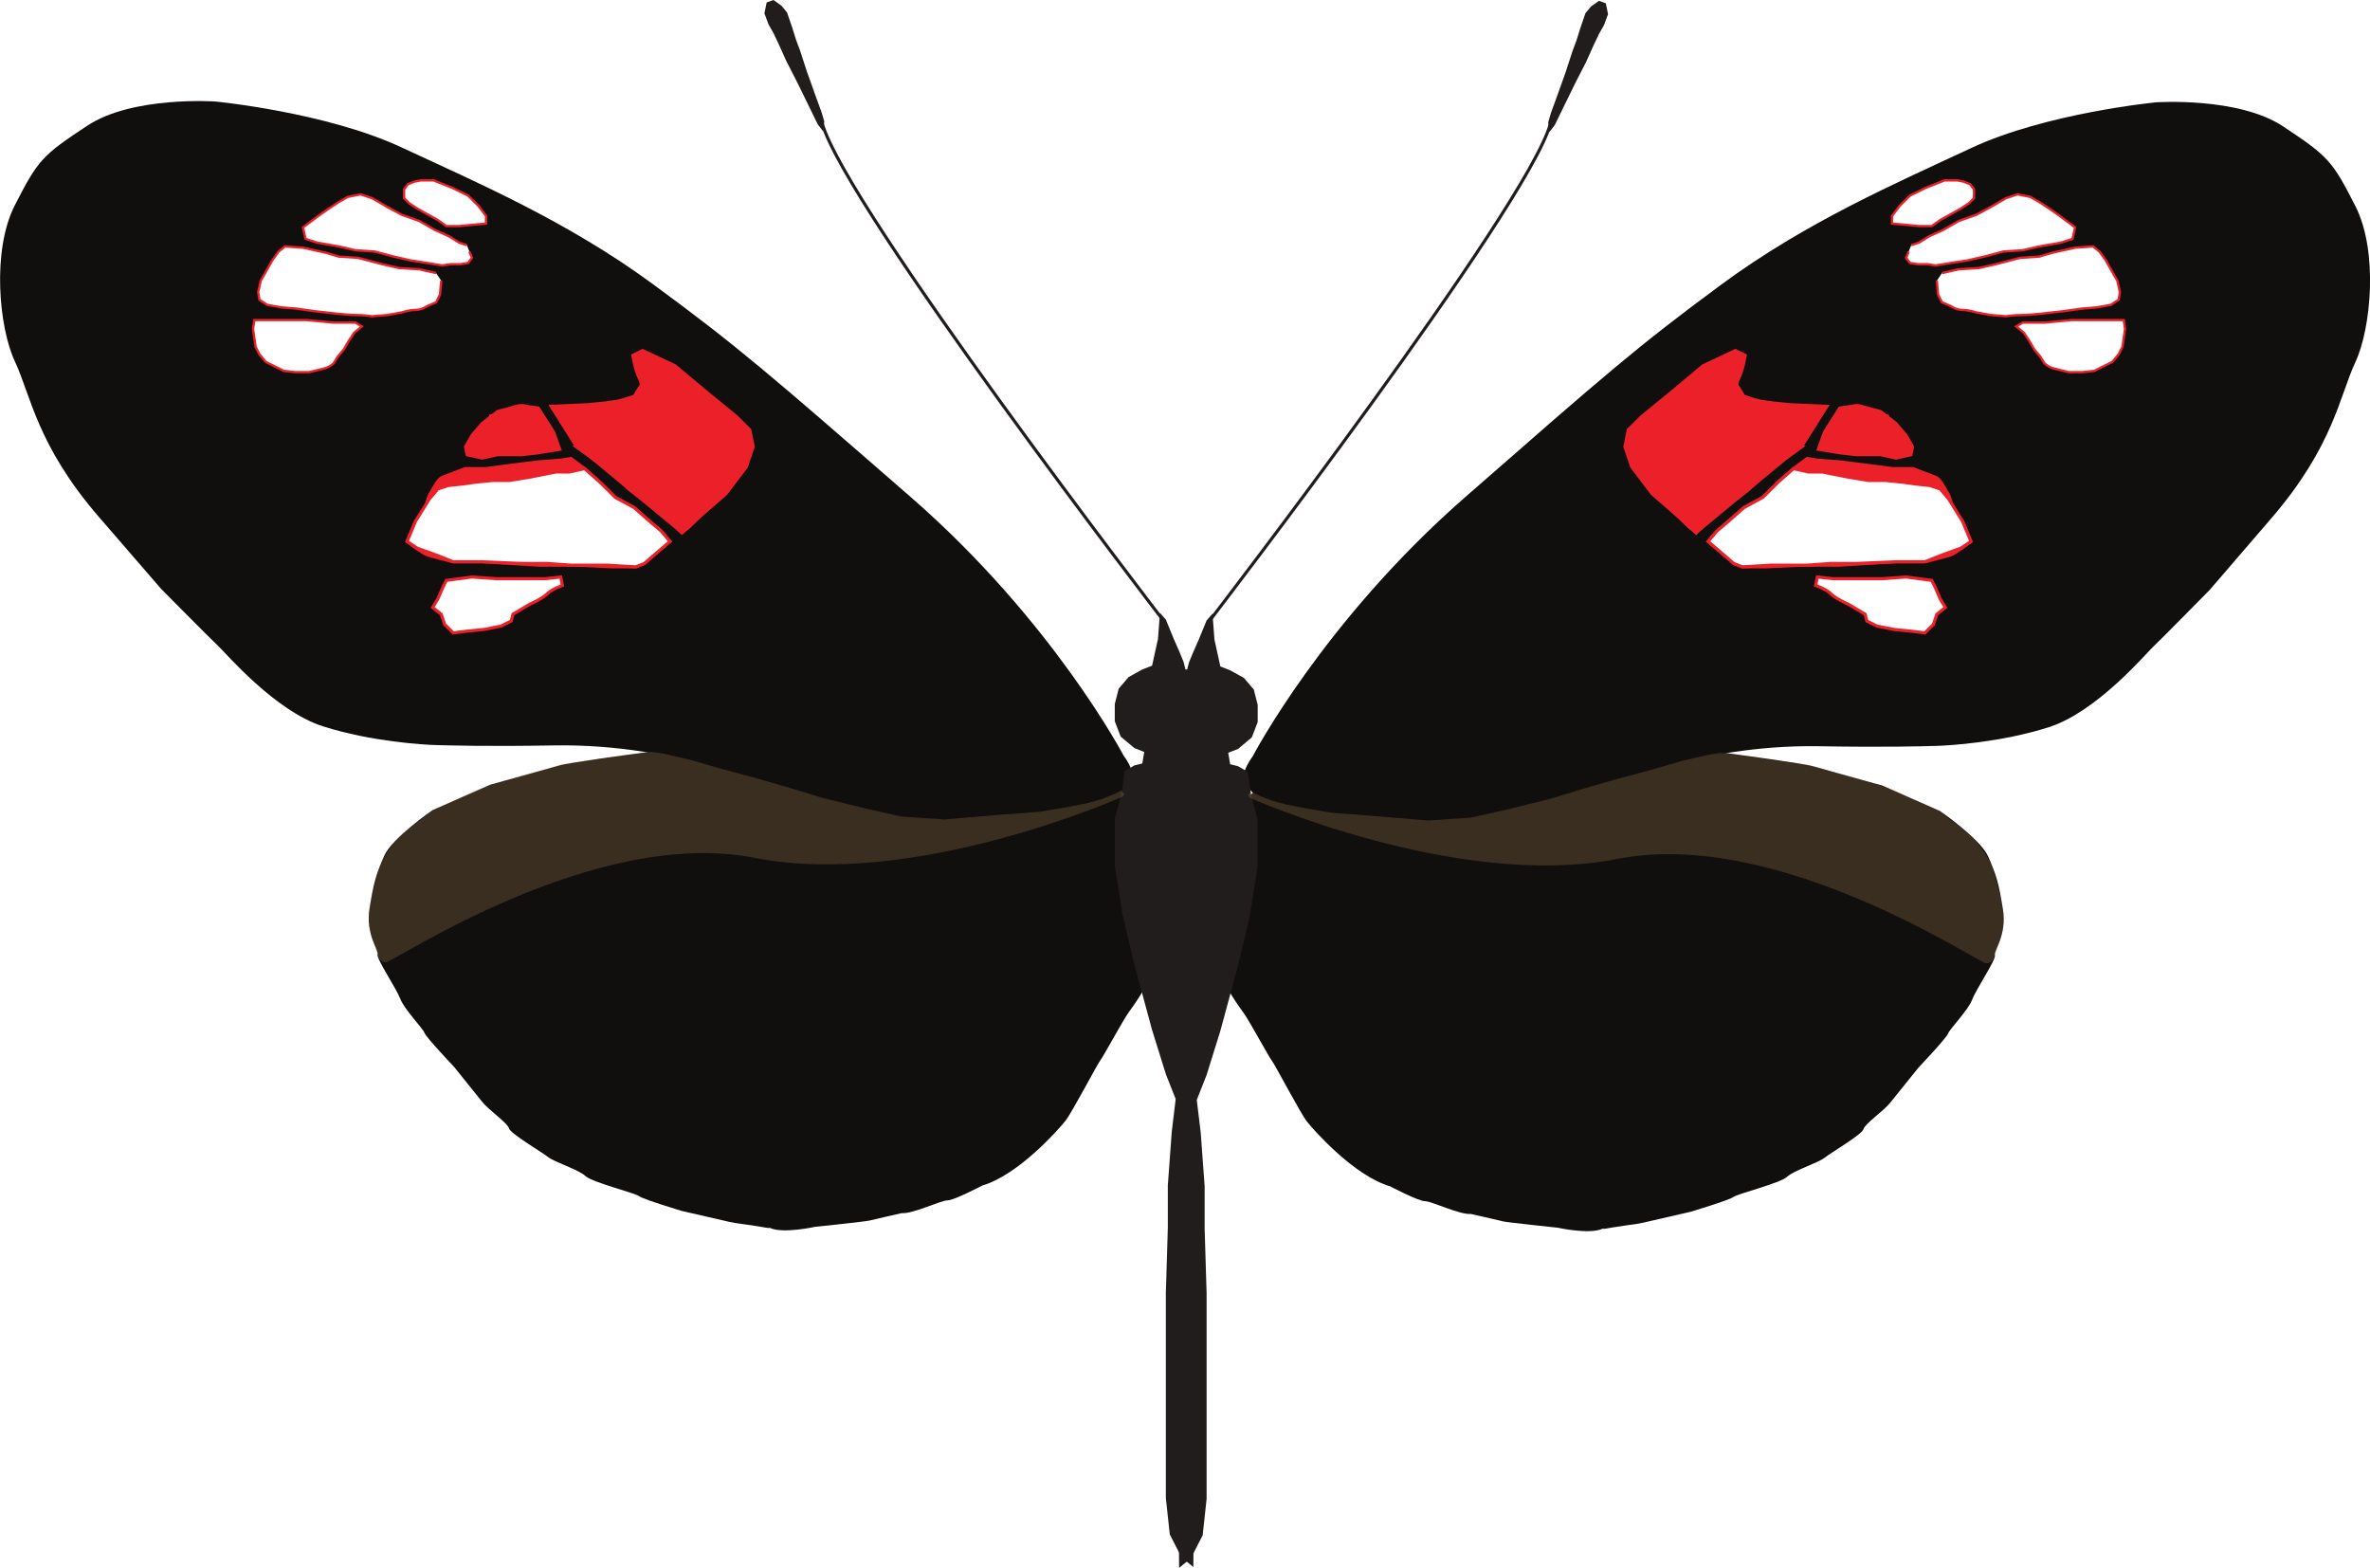 <?xml version="1.0" encoding="UTF-8" standalone="no"?>
<!-- Created with Inkscape (http://www.inkscape.org/) -->

<svg
   xmlns:dc="http://purl.org/dc/elements/1.1/"
   xmlns:cc="http://creativecommons.org/ns#"
   xmlns:rdf="http://www.w3.org/1999/02/22-rdf-syntax-ns#"
   xmlns:svg="http://www.w3.org/2000/svg"
   xmlns="http://www.w3.org/2000/svg"
   xmlns:sodipodi="http://sodipodi.sourceforge.net/DTD/sodipodi-0.dtd"
   xmlns:inkscape="http://www.inkscape.org/namespaces/inkscape"
   width="268.868mm"
   height="177.868mm"
   viewBox="0 0 952.681 630.242"
   id="svg34720"
   version="1.1"
   inkscape:version="0.91 r13725"
   sodipodi:docname="H_m_plesseni.svg"
   inkscape:export-filename="C:\Users\StevenVB\Dropbox (Cambridge University)\Heliconius\Pictures\cartoons\H_e_hydara_simple_half.png"
   inkscape:export-xdpi="1000"
   inkscape:export-ydpi="1000">
  <defs
     id="defs34722">
    <clipPath
       id="clipPath157182-1-7-91"
       clipPathUnits="userSpaceOnUse">
      <path
         inkscape:connector-curvature="0"
         id="path157184-3-0-4"
         d="m 57.245,6174.23 241.605,0 0,-67.34 -241.605,0 0,67.34 z" />
    </clipPath>
    <clipPath
       id="clipPath157182-1-7-2-68"
       clipPathUnits="userSpaceOnUse">
      <path
         inkscape:connector-curvature="0"
         id="path157184-3-0-1-41"
         d="m 57.245,6174.23 241.605,0 0,-67.34 -241.605,0 0,67.34 z" />
    </clipPath>
    <clipPath
       id="clipPath156194-8-7-6"
       clipPathUnits="userSpaceOnUse">
      <path
         inkscape:connector-curvature="0"
         id="path156196-6-5-8"
         d="m 54.737,6624.2 241.604,0 0,-67.35 -241.604,0 0,67.35 z" />
    </clipPath>
    <clipPath
       id="clipPath156194-8-6-0"
       clipPathUnits="userSpaceOnUse">
      <path
         inkscape:connector-curvature="0"
         id="path156196-6-3-5"
         d="m 54.737,6624.2 241.604,0 0,-67.35 -241.604,0 0,67.35 z" />
    </clipPath>
    <clipPath
       id="clipPath163250-2-9-6-18-13"
       clipPathUnits="userSpaceOnUse">
      <path
         inkscape:connector-curvature="0"
         id="path163252-8-9-8-41-2"
         d="m 62.19,5722.56 243.031,0 0,-67.69 -243.031,0 0,67.69 z" />
    </clipPath>
    <clipPath
       id="clipPath163250-2-9-6-1-2-1"
       clipPathUnits="userSpaceOnUse">
      <path
         inkscape:connector-curvature="0"
         id="path163252-8-9-8-6-4-6"
         d="m 62.19,5722.56 243.031,0 0,-67.69 -243.031,0 0,67.69 z" />
    </clipPath>
    <clipPath
       id="clipPath163250-2-9-6-18-13-9"
       clipPathUnits="userSpaceOnUse">
      <path
         inkscape:connector-curvature="0"
         id="path163252-8-9-8-41-2-1"
         d="m 62.19,5722.56 243.031,0 0,-67.69 -243.031,0 0,67.69 z" />
    </clipPath>
    <filter
       inkscape:collect="always"
       style="color-interpolation-filters:sRGB"
       id="filter5050"
       x="-0.038"
       width="1.076"
       y="-0.137"
       height="1.274">
      <feGaussianBlur
         inkscape:collect="always"
         stdDeviation="3.861"
         id="feGaussianBlur5052" />
    </filter>
    <filter
       inkscape:collect="always"
       style="color-interpolation-filters:sRGB"
       id="filter5054"
       x="-0.038"
       width="1.076"
       y="-0.137"
       height="1.274">
      <feGaussianBlur
         inkscape:collect="always"
         stdDeviation="3.861"
         id="feGaussianBlur5056" />
    </filter>
    <clipPath
       clipPathUnits="userSpaceOnUse"
       id="clipPath157182-1-7-91-3">
      <path
         d="m 57.245,6174.23 241.605,0 0,-67.34 -241.605,0 0,67.34 z"
         id="path157184-3-0-4-4"
         inkscape:connector-curvature="0" />
    </clipPath>
    <clipPath
       clipPathUnits="userSpaceOnUse"
       id="clipPath157182-1-7-2-68-8">
      <path
         d="m 57.245,6174.23 241.605,0 0,-67.34 -241.605,0 0,67.34 z"
         id="path157184-3-0-1-41-2"
         inkscape:connector-curvature="0" />
    </clipPath>
    <clipPath
       clipPathUnits="userSpaceOnUse"
       id="clipPath156194-8-7-6-6">
      <path
         d="m 54.737,6624.2 241.604,0 0,-67.35 -241.604,0 0,67.35 z"
         id="path156196-6-5-8-0"
         inkscape:connector-curvature="0" />
    </clipPath>
    <clipPath
       clipPathUnits="userSpaceOnUse"
       id="clipPath156194-8-6-0-5">
      <path
         d="m 54.737,6624.2 241.604,0 0,-67.35 -241.604,0 0,67.35 z"
         id="path156196-6-3-5-3"
         inkscape:connector-curvature="0" />
    </clipPath>
    <clipPath
       clipPathUnits="userSpaceOnUse"
       id="clipPath155922-7-5-4">
      <path
         d="m 57.779,4379.27 241.608,0 0,-67.34 -241.608,0 0,67.34 z"
         id="path155924-3-7-3"
         inkscape:connector-curvature="0" />
    </clipPath>
    <clipPath
       clipPathUnits="userSpaceOnUse"
       id="clipPath155922-7-1-6">
      <path
         d="m 57.779,4379.27 241.608,0 0,-67.34 -241.608,0 0,67.34 z"
         id="path155924-3-1-0"
         inkscape:connector-curvature="0" />
    </clipPath>
  </defs>
  <sodipodi:namedview
     id="base"
     pagecolor="#ffffff"
     bordercolor="#666666"
     borderopacity="1.0"
     inkscape:pageopacity="0.0"
     inkscape:pageshadow="2"
     inkscape:zoom="0.9899495"
     inkscape:cx="311.45234"
     inkscape:cy="360.63973"
     inkscape:document-units="px"
     inkscape:current-layer="layer1"
     showgrid="false"
     fit-margin-top="0"
     fit-margin-left="0"
     fit-margin-right="0"
     fit-margin-bottom="0"
     inkscape:window-width="1920"
     inkscape:window-height="1017"
     inkscape:window-x="-8"
     inkscape:window-y="-8"
     inkscape:window-maximized="1" />
  <g
     inkscape:label="Layer 1"
     inkscape:groupmode="layer"
     id="layer1"
     transform="translate(1300.704,145.847)">
    <g
       id="g162606-9-5-2-7-2"
       transform="matrix(1.25,0,0,-1.25,-799.018,174.622)"
       style="fill:#110f0d;fill-opacity:1">
      <path
         d="m 0,0 c 0.864,-1.02 -1.723,-4.091 0.864,-6.816 2.589,-2.732 -1.295,-4.436 -1.727,-6.48 -0.434,-2.047 -2.587,-5.799 -2.587,-9.209 0,-3.407 -0.432,-8.183 -1.727,-12.274 -1.293,-4.092 -4.312,-17.048 -3.446,-21.482 0.861,-4.431 5.605,-10.905 7.326,-13.292 C 0.43,-71.94 6.9,-83.877 7.761,-84.9 c 0.863,-1.023 9.057,-16.706 11.211,-19.432 2.157,-2.732 15.093,-17.393 26.734,-20.798 0,0 9.055,-4.777 11.212,-4.777 2.16,0 11.212,-4.43 14.662,-4.091 0,0 9.055,-2.045 10.349,-2.384 1.293,-0.343 17.677,-2.05 17.677,-2.05 0,0 9.779,-2.16 14.09,-0.453 4.309,1.703 -1.155,-0.228 1.004,0.115 2.16,0.338 3.879,0.677 6.471,1.02 2.585,0.341 5.174,0.684 7.759,1.368 l 13.366,3.066 c 0,0 12.507,3.752 13.799,4.775 1.295,1.019 15.091,4.432 17.251,6.477 2.154,2.048 9.917,4.434 12.071,6.138 2.155,1.703 12.074,7.499 12.505,9.205 0.43,1.707 6.468,5.8 8.625,8.526 2.155,2.727 9.051,11.249 9.051,11.249 0,0 9.057,9.548 9.491,10.913 0.43,1.361 6.47,7.5 7.762,10.908 1.292,3.411 7.763,12.959 7.328,14.322 -0.43,1.365 3.884,6.48 2.591,14.662 -1.294,8.184 -2.156,11.252 -4.746,17.046 -2.587,5.799 -15.523,14.665 -15.523,14.665 l -18.54,8.182 c 0,0 -18.544,5.115 -21.992,6.137 -3.452,1.02 -24.147,3.752 -24.147,3.752 0,0 -17.251,2.386 -21.991,2.727 -4.747,0.342 -21.131,0 -21.131,0 0,0 -13.798,0.342 -20.262,0.342 -6.474,0 -19.411,-0.683 -21.562,-1.026 -2.158,-0.342 -12.508,-1.023 -16.82,-1.023 -4.31,0 -20.268,-2.384 -21.991,-2.384 -1.723,0 -19.406,-4.435 -19.406,-4.435 L 5.604,5.116 0,0 Z"
         style="fill:#110f0d;fill-opacity:1;fill-rule:nonzero;stroke:none"
         id="path162608-0-3-8-0-8"
         inkscape:connector-curvature="0" />
    </g>
    <g
       id="g156206-8-1-1-7-9"
       transform="matrix(1.283,0,0,-1.25,-797.183,158.227)">
      <path
         d="m 0,0 c 0,0 22.043,43.366 66.388,83.198 44.352,39.828 53.734,48.298 80.39,68.501 26.664,20.198 54.862,32.676 78.376,43.961 23.509,11.285 57.872,14.689 57.872,14.689 0,0 25.769,1.853 39.884,-7.764 14.11,-9.609 15.363,-11.02 22.587,-25.577 7.233,-14.555 4.947,-39.369 0,-50.229 -4.948,-10.851 -6.879,-27.008 -26.239,-50.09 l -19.35,-23.084 c 0,0 -15.716,-16.408 -17.799,-18.371 C 280.027,33.27 264.532,14.342 249.468,9.415 234.41,4.483 218.148,3.499 214.211,3.395 210.275,3.288 198.471,2.903 177.715,3.283 c -20.752,0.381 -37.309,-3.608 -44.951,-5.641 -7.631,-2.029 -31.903,-9.581 -38.931,-11.366 -7.029,-1.787 -21.998,-6.961 -35.734,-7.083 -13.728,-0.113 -26.58,1.754 -30.863,2.312 -4.274,0.56 -18.401,2.503 -24.126,5.021 -5.728,2.517 -4.022,4.767 -5.449,6.537 C -3.769,-5.164 0,0 0,0"
         style="fill:#110f0d;fill-opacity:1;fill-rule:nonzero;stroke:none"
         id="path156208-7-9-9-2-0"
         inkscape:connector-curvature="0" />
    </g>
    <g
       id="g163262-5-9-9-7-0"
       transform="matrix(1.25,0,0,-1.25,-826.737,484.395)">
      <path
         d="m 0,0 3.791,3.082 3.791,7.402 1.267,11.718 0,24.668 0,12.955 0,15.417 0,12.951 -0.636,20.969 0,13.571 -1.264,17.271 -1.265,10.484 3.165,8.019 4.42,14.183 5.685,20.97 3.791,16.035 2.526,16.033 0,14.806 -2.181,8.362 -0.976,7.055 -3.16,1.85 -2.525,0.616 -0.634,3.701 3.159,1.236 4.423,3.7 1.894,4.935 0,5.548 -1.26,4.937 -3.157,3.701 -4.425,2.462 -3.16,1.236 -1.896,8.634 -0.63,8.327 -1.894,-2.158 -2.529,-6.169 -1.898,-4.317 -1.261,-3.082 -0.634,-2.471 -4.425,0 L 0,0 Z"
         style="fill:#211d1d;fill-opacity:1;fill-rule:nonzero;stroke:none"
         id="path163264-0-8-2-8-5"
         inkscape:connector-curvature="0" />
    </g>
    <g
       id="g163266-9-6-5-25-8"
       transform="matrix(1.25,0,0,-1.25,-814.101,103.167)">
      <path
         d="M 0,0 C 0,0 101.726,132.292 109.308,159.434"
         style="fill:none;stroke:#211d1d;stroke-width:1;stroke-linecap:butt;stroke-linejoin:miter;stroke-miterlimit:10;stroke-dasharray:none;stroke-opacity:1"
         id="path163268-3-1-6-10-1"
         inkscape:connector-curvature="0" />
    </g>
    <g
       id="g163270-2-6-6-9-4"
       transform="matrix(1.25,0,0,-1.25,-655.749,-144.046)">
      <path
         d="m 0,0 0.634,-3.082 -1.264,-3.391 -1.58,-2.774 -1.896,-4.014 -2.214,-4.932 -3.473,-6.782 -3.473,-7.095 -3.16,-6.474 -0.948,-1.234 -0.209,1.849 0.841,2.878 2.21,6.068 2.529,7.092 2.21,6.784 1.268,3.392 1.256,4.009 1.585,4.624 1.685,2.054 2.315,1.645 L 0,0 Z"
         style="fill:#211d1d;fill-opacity:1;fill-rule:nonzero;stroke:none"
         id="path163272-4-0-1-7-9"
         inkscape:connector-curvature="0" />
    </g>
    <g
       id="g163274-5-5-4-30-2"
       transform="matrix(1.25,0,0,-1.25,-655.749,-144.046)">
      <path
         d="m 0,0 0.634,-3.082 -1.264,-3.391 -1.58,-2.774 -1.896,-4.014 -2.214,-4.932 -3.473,-6.782 -3.473,-7.095 -3.16,-6.474 -0.948,-1.234 -0.209,1.849 0.841,2.878 2.21,6.068 2.529,7.092 2.21,6.784 1.268,3.392 1.256,4.009 1.585,4.624 1.685,2.054 2.315,1.645 L 0,0 Z"
         style="fill:none;stroke:#211d1d;stroke-width:1;stroke-linecap:butt;stroke-linejoin:miter;stroke-miterlimit:10;stroke-dasharray:none;stroke-opacity:1"
         id="path163276-0-4-0-92-2"
         inkscape:connector-curvature="0" />
    </g>
    <g
       id="g163246-5-8-5-2-3"
       transform="matrix(1.25,0,0,-1.25,-876.755,7310.003)"
       style="opacity:0.417;filter:url(#filter5054)">
      <g
         id="g163248-2-5-5-5-8" />
      <g
         id="g163254-6-9-6-5-1">
        <g
           clip-path="url(#clipPath163250-2-9-6-18-13)"
           id="g163256-6-7-4-1-0"
           style="opacity:0.57">
          <g
             transform="translate(62.549,5708.212)"
             id="g163258-6-5-0-7-2">
            <path
               d="m 0,0 c 0,0 66.815,-29.909 118.469,-19.734 51.651,10.179 116.413,-33.766 118.624,-33.608 2.213,0.148 2.739,2.563 2.739,2.563 l 1.16,3.703 1.367,4.318 0.313,5.342 -0.839,4.628 -1.264,4.884 -1.472,5.701 -2.478,4.32 -3.473,4.625 -4.109,3.548 -3.79,2.772 -2.843,2.471 -7.107,3.082 -6.476,3.237 -5.108,1.75 -9.9,3.184 -8.002,1.955 -5.425,1.745 -10.159,1.337 -8.956,1.336 -4.837,0.619 -4.794,0.565 -4.11,-0.617 -8.526,-2.005 L 128.892,8.793 118.469,6.014 106.777,2.624 96.672,-0.462 82.297,-4.006 71.24,-6.472 57.496,-7.396 40.912,-6.01 26.854,-4.933 18.48,-3.541 11.529,-2.158 7.107,-0.925 3.16,0.617 0.63,1.852 -0.359,0.866"
               style="fill:#bf925c;fill-opacity:1;fill-rule:nonzero;stroke:none"
               id="path163260-0-3-0-4-5"
               inkscape:connector-curvature="0" />
          </g>
        </g>
      </g>
    </g>
    <g
       id="g162606-9-5-2-0-6-6"
       transform="matrix(-1.25,0,0,-1.25,-848.721,174.292)"
       style="fill:#110f0d;fill-opacity:1">
      <path
         d="m 0,0 c 0.864,-1.02 -1.723,-4.091 0.864,-6.816 2.589,-2.732 -1.295,-4.436 -1.727,-6.48 -0.434,-2.047 -2.587,-5.799 -2.587,-9.209 0,-3.407 -0.432,-8.183 -1.727,-12.274 -1.293,-4.092 -4.312,-17.048 -3.446,-21.482 0.861,-4.431 5.605,-10.905 7.326,-13.292 C 0.43,-71.94 6.9,-83.877 7.761,-84.9 c 0.863,-1.023 9.057,-16.706 11.211,-19.432 2.157,-2.732 15.093,-17.393 26.734,-20.798 0,0 9.055,-4.777 11.212,-4.777 2.16,0 11.212,-4.43 14.662,-4.091 0,0 9.055,-2.045 10.349,-2.384 1.293,-0.343 17.677,-2.05 17.677,-2.05 0,0 9.779,-2.16 14.09,-0.453 4.309,1.703 -1.155,-0.228 1.004,0.115 2.16,0.338 3.879,0.677 6.471,1.02 2.585,0.341 5.174,0.684 7.759,1.368 l 13.366,3.066 c 0,0 12.507,3.752 13.799,4.775 1.295,1.019 15.091,4.432 17.251,6.477 2.154,2.048 9.917,4.434 12.071,6.138 2.155,1.703 12.074,7.499 12.505,9.205 0.43,1.707 6.468,5.8 8.625,8.526 2.155,2.727 9.051,11.249 9.051,11.249 0,0 9.057,9.548 9.491,10.913 0.43,1.361 6.47,7.5 7.762,10.908 1.292,3.411 7.763,12.959 7.328,14.322 -0.43,1.365 3.884,6.48 2.591,14.662 -1.294,8.184 -2.156,11.252 -4.746,17.046 -2.587,5.799 -15.523,14.665 -15.523,14.665 l -18.54,8.182 c 0,0 -18.544,5.115 -21.992,6.137 -3.452,1.02 -24.147,3.752 -24.147,3.752 0,0 -17.251,2.386 -21.991,2.727 -4.747,0.342 -21.131,0 -21.131,0 0,0 -13.798,0.342 -20.262,0.342 -6.474,0 -19.411,-0.683 -21.562,-1.026 -2.158,-0.342 -12.508,-1.023 -16.82,-1.023 -4.31,0 -20.268,-2.384 -21.991,-2.384 -1.723,0 -19.406,-4.435 -19.406,-4.435 L 5.604,5.116 0,0 Z"
         style="fill:#110f0d;fill-opacity:1;fill-rule:nonzero;stroke:none"
         id="path162608-0-3-8-2-9-5"
         inkscape:connector-curvature="0" />
    </g>
    <g
       id="g156206-8-1-1-6-5-8"
       transform="matrix(-1.29,0,0,-1.25,-849.039,157.896)">
      <path
         d="m 0,0 c 0,0 22.043,43.366 66.388,83.198 44.352,39.828 53.734,48.298 80.39,68.501 26.664,20.198 54.862,32.676 78.376,43.961 23.509,11.285 57.872,14.689 57.872,14.689 0,0 25.769,1.853 39.884,-7.764 14.11,-9.609 15.363,-11.02 22.587,-25.577 7.233,-14.555 4.947,-39.369 0,-50.229 -4.948,-10.851 -6.879,-27.008 -26.239,-50.09 l -19.35,-23.084 c 0,0 -15.716,-16.408 -17.799,-18.371 C 280.027,33.27 264.532,14.342 249.468,9.415 234.41,4.483 218.148,3.499 214.211,3.395 210.275,3.288 198.471,2.903 177.715,3.283 c -20.752,0.381 -37.309,-3.608 -44.951,-5.641 -7.631,-2.029 -31.903,-9.581 -38.931,-11.366 -7.029,-1.787 -21.998,-6.961 -35.734,-7.083 -13.728,-0.113 -26.58,1.754 -30.863,2.312 -4.274,0.56 -18.401,2.503 -24.126,5.021 -5.728,2.517 -4.022,4.767 -5.449,6.537 C -3.769,-5.164 0,0 0,0"
         style="fill:#110f0d;fill-opacity:1;fill-rule:nonzero;stroke:none"
         id="path156208-7-9-9-0-6-7"
         inkscape:connector-curvature="0" />
    </g>
    <g
       id="g163262-5-9-9-9-9-7"
       transform="matrix(-1.25,0,0,-1.25,-821.001,484.065)">
      <path
         d="m 0,0 3.791,3.082 3.791,7.402 1.267,11.718 0,24.668 0,12.955 0,15.417 0,12.951 -0.636,20.969 0,13.571 -1.264,17.271 -1.265,10.484 3.165,8.019 4.42,14.183 5.685,20.97 3.791,16.035 2.526,16.033 0,14.806 -2.181,8.362 -0.976,7.055 -3.16,1.85 -2.525,0.616 -0.634,3.701 3.159,1.236 4.423,3.7 1.894,4.935 0,5.548 -1.26,4.937 -3.157,3.701 -4.425,2.462 -3.16,1.236 -1.896,8.634 -0.63,8.327 -1.894,-2.158 -2.529,-6.169 -1.898,-4.317 -1.261,-3.082 -0.634,-2.471 -4.425,0 L 0,0 Z"
         style="fill:#211d1d;fill-opacity:1;fill-rule:nonzero;stroke:none"
         id="path163264-0-8-2-2-30-8"
         inkscape:connector-curvature="0" />
    </g>
    <g
       id="g163266-9-6-5-2-3-8"
       transform="matrix(-1.25,0,0,-1.25,-833.637,102.836)">
      <path
         d="M 0,0 C 0,0 101.726,132.292 109.308,159.434"
         style="fill:none;stroke:#211d1d;stroke-width:1;stroke-linecap:butt;stroke-linejoin:miter;stroke-miterlimit:10;stroke-dasharray:none;stroke-opacity:1"
         id="path163268-3-1-6-3-8-4"
         inkscape:connector-curvature="0" />
    </g>
    <g
       id="g163270-2-6-6-7-7-3"
       transform="matrix(-1.25,0,0,-1.25,-991.99,-144.376)">
      <path
         d="m 0,0 0.634,-3.082 -1.264,-3.391 -1.58,-2.774 -1.896,-4.014 -2.214,-4.932 -3.473,-6.782 -3.473,-7.095 -3.16,-6.474 -0.948,-1.234 -0.209,1.849 0.841,2.878 2.21,6.068 2.529,7.092 2.21,6.784 1.268,3.392 1.256,4.009 1.585,4.624 1.685,2.054 2.315,1.645 L 0,0 Z"
         style="fill:#211d1d;fill-opacity:1;fill-rule:nonzero;stroke:none"
         id="path163272-4-0-1-2-70-1"
         inkscape:connector-curvature="0" />
    </g>
    <g
       id="g163274-5-5-4-3-2-9"
       transform="matrix(-1.25,0,0,-1.25,-991.99,-144.376)">
      <path
         d="m 0,0 0.634,-3.082 -1.264,-3.391 -1.58,-2.774 -1.896,-4.014 -2.214,-4.932 -3.473,-6.782 -3.473,-7.095 -3.16,-6.474 -0.948,-1.234 -0.209,1.849 0.841,2.878 2.21,6.068 2.529,7.092 2.21,6.784 1.268,3.392 1.256,4.009 1.585,4.624 1.685,2.054 2.315,1.645 L 0,0 Z"
         style="fill:none;stroke:#211d1d;stroke-width:1;stroke-linecap:butt;stroke-linejoin:miter;stroke-miterlimit:10;stroke-dasharray:none;stroke-opacity:1"
         id="path163276-0-4-0-9-45-8"
         inkscape:connector-curvature="0" />
    </g>
    <g
       id="g163246-5-8-5-2-3-1"
       transform="matrix(-1.25,0,0,-1.25,-771.073,7309.571)"
       style="opacity:0.417;filter:url(#filter5050)">
      <g
         id="g163248-2-5-5-5-8-5" />
      <g
         id="g163254-6-9-6-5-1-6">
        <g
           clip-path="url(#clipPath163250-2-9-6-18-13-9)"
           id="g163256-6-7-4-1-0-4"
           style="opacity:0.57">
          <g
             transform="translate(62.549,5708.212)"
             id="g163258-6-5-0-7-2-9">
            <path
               d="m 0,0 c 0,0 66.815,-29.909 118.469,-19.734 51.651,10.179 116.413,-33.766 118.624,-33.608 2.213,0.148 2.739,2.563 2.739,2.563 l 1.16,3.703 1.367,4.318 0.313,5.342 -0.839,4.628 -1.264,4.884 -1.472,5.701 -2.478,4.32 -3.473,4.625 -4.109,3.548 -3.79,2.772 -2.843,2.471 -7.107,3.082 -6.476,3.237 -5.108,1.75 -9.9,3.184 -8.002,1.955 -5.425,1.745 -10.159,1.337 -8.956,1.336 -4.837,0.619 -4.794,0.565 -4.11,-0.617 -8.526,-2.005 L 128.892,8.793 118.469,6.014 106.777,2.624 96.672,-0.462 82.297,-4.006 71.24,-6.472 57.496,-7.396 40.912,-6.01 26.854,-4.933 18.48,-3.541 11.529,-2.158 7.107,-0.925 3.16,0.617 0.63,1.852 -0.359,0.866"
               style="fill:#bf925c;fill-opacity:1;fill-rule:nonzero;stroke:none"
               id="path163260-0-3-0-4-5-0"
               inkscape:connector-curvature="0" />
          </g>
        </g>
      </g>
    </g>
    <g
       id="g18897">
      <g
         style="fill:#ec2029;fill-opacity:1"
         transform="matrix(1.25,0,0,-1.25,-647.701,33.686)"
         id="g156022-5-9-6">
        <path
           inkscape:connector-curvature="0"
           id="path156024-3-5-9"
           style="fill:#ec2029;fill-opacity:1;fill-rule:nonzero;stroke:none"
           d="m 0,0 2.195,-6.53 6.587,-8.715 8.783,-7.621 3.021,-2.994 2.467,-1.906 16.469,13.61 13.174,10.89 4.39,3.266 8.233,13.068 -12.074,0.541 -5.488,0.547 -3.842,0.545 -2.198,0.541 -3.294,1.093 -1.647,2.721 c 0,0 -1.097,0.545 0,2.721 1.099,2.176 1.647,4.901 1.647,4.901 l 0.549,2.721 -3.291,1.634 L 25.25,26.131 14.819,17.423 5.493,9.801 1.101,5.443 0,0 Z" />
      </g>
      <g
         transform="matrix(1.25,0,0,-1.25,-647.701,33.686)"
         id="g156026-8-0-2">
        <path
           inkscape:connector-curvature="0"
           id="path156028-9-9-1"
           style="fill:none;stroke:#ec2029;stroke-width:0.75;stroke-linecap:butt;stroke-linejoin:miter;stroke-miterlimit:4;stroke-dasharray:none;stroke-opacity:1"
           d="m 0,0 2.195,-6.53 6.587,-8.715 8.783,-7.621 3.021,-2.994 2.467,-1.906 16.469,13.61 13.174,10.89 4.39,3.266 8.233,13.068 -12.074,0.541 -5.488,0.547 -3.842,0.545 -2.198,0.541 -3.294,1.093 -1.647,2.721 c 0,0 -1.097,0.545 0,2.721 1.099,2.176 1.647,4.901 1.647,4.901 l 0.549,2.721 -3.291,1.634 L 25.25,26.131 14.819,17.423 5.493,9.801 1.101,5.443 0,0 Z" />
      </g>
      <g
         style="fill:#ffffff;fill-opacity:1"
         transform="matrix(1.25,0,0,-1.25,-570.856,89.49)"
         id="g156030-0-9-7">
        <path
           inkscape:connector-curvature="0"
           id="path156032-9-5-5"
           style="fill:#ffffff;fill-opacity:1;fill-rule:nonzero;stroke:none"
           d="M 0,0 C 0,0 3.292,-1.091 4.942,-2.723 6.59,-4.355 10.431,-5.99 10.431,-5.99 l 5.488,-3.264 0.55,-2.18 3.294,-1.633 5.489,-1.088 5.488,-0.544 4.392,-0.549 2.745,2.726 1.094,3.268 2.75,2.173 -1.649,2.726 -1.647,3.811 -1.099,2.179 -8.232,1.088 -7.685,-0.546 -9.332,0 -6.586,0 L 0.551,2.723 0,0 Z" />
      </g>
      <g
         transform="matrix(1.25,0,0,-1.25,-570.856,89.49)"
         id="g156034-6-4-2">
        <path
           inkscape:connector-curvature="0"
           id="path156036-2-1-4"
           style="fill:none;stroke:#ec2029;stroke-width:1;stroke-linecap:butt;stroke-linejoin:miter;stroke-miterlimit:4;stroke-dasharray:none;stroke-opacity:1"
           d="M 0,0 C 0,0 3.292,-1.091 4.942,-2.723 6.59,-4.355 10.431,-5.99 10.431,-5.99 l 5.488,-3.264 0.55,-2.18 3.294,-1.633 5.489,-1.088 5.488,-0.544 4.392,-0.549 2.745,2.726 1.094,3.268 2.75,2.173 -1.649,2.726 -1.647,3.811 -1.099,2.179 -8.232,1.088 -7.685,-0.546 -9.332,0 -6.586,0 L 0.551,2.723 0,0 Z" />
      </g>
      <g
         style="fill:#ec2029;fill-opacity:1"
         transform="matrix(1.25,0,0,-1.25,-614.079,71.8)"
         id="g156038-2-8-5">
        <path
           inkscape:connector-curvature="0"
           id="path156040-4-4-13"
           style="fill:#ec2029;fill-opacity:1;fill-rule:nonzero;stroke:none"
           d="m 0,0 3.293,-2.72 4.94,-4.355 2.745,-1.087 7.684,0 11.527,0.543 12.075,0 8.784,0.544 9.334,0.544 9.329,0 c 0,0 6.589,1.635 8.233,2.18 C 79.588,-3.809 84.531,0 84.531,0 l -2.745,6.535 -3.292,4.355 c 0,0 -0.55,3.267 -1.647,4.9 -1.099,1.637 -2.196,4.359 -3.844,4.903 l -7.137,2.721 -6.586,0 -8.232,1.089 -8.784,1.089 -7.134,0.544 -3.294,0.546 L 27.443,23.414 22.505,19.059 17.564,14.157 11.526,10.89 6.587,6.535 2.745,3.268 0,0 Z" />
      </g>
      <g
         transform="matrix(1.25,0,0,-1.25,-614.079,71.8)"
         id="g156042-1-7-5">
        <path
           inkscape:connector-curvature="0"
           id="path156044-6-7-05"
           style="fill:none;stroke:#ec2029;stroke-width:1;stroke-linecap:butt;stroke-linejoin:miter;stroke-miterlimit:4;stroke-dasharray:none;stroke-opacity:1"
           d="m 0,0 3.293,-2.72 4.94,-4.355 2.745,-1.087 7.684,0 11.527,0.543 12.075,0 8.784,0.544 9.334,0.544 9.329,0 c 0,0 6.589,1.635 8.233,2.18 C 79.588,-3.809 84.531,0 84.531,0 l -2.745,6.535 -3.292,4.355 c 0,0 -0.55,3.267 -1.647,4.9 -1.099,1.637 -2.196,4.359 -3.844,4.903 l -7.137,2.721 -6.586,0 -8.232,1.089 -8.784,1.089 -7.134,0.544 -3.294,0.546 L 27.443,23.414 22.505,19.059 17.564,14.157 11.526,10.89 6.587,6.535 2.745,3.268 0,0 Z" />
      </g>
      <g
         style="fill:#ec2029;fill-opacity:1"
         transform="matrix(1.25,0,0,-1.25,-567.424,27.731)"
         id="g156046-4-2-8">
        <path
           inkscape:connector-curvature="0"
           id="path156048-7-1-2"
           style="fill:#ec2029;fill-opacity:1;fill-rule:nonzero;stroke:none"
           d="m 0,0 4.94,7.758 3.842,0.546 c 0,0 1.648,0.544 3.294,0 1.648,-0.546 6.04,-1.633 6.04,-1.633 l 4.942,-3.814 3.291,-3.813 2.193,-3.808 -0.547,-2.724 -4.937,-1.086 -4.942,1.086 -7.686,0 -4.943,0.546 -7.543,1.225 L 0,0 Z" />
      </g>
      <g
         transform="matrix(1.25,0,0,-1.25,-567.424,27.731)"
         id="g156050-6-1-2">
        <path
           inkscape:connector-curvature="0"
           id="path156052-2-7-6"
           style="fill:none;stroke:#ec2029;stroke-width:0.75;stroke-linecap:butt;stroke-linejoin:miter;stroke-miterlimit:4;stroke-dasharray:none;stroke-opacity:1"
           d="m 0,0 4.94,7.758 3.842,0.546 c 0,0 1.648,0.544 3.294,0 1.648,-0.546 6.04,-1.633 6.04,-1.633 l 4.942,-3.814 3.291,-3.813 2.193,-3.808 -0.547,-2.724 -4.937,-1.086 -4.942,1.086 -7.686,0 -4.943,0.546 -7.543,1.225 L 0,0 Z" />
      </g>
      <g
         transform="matrix(1.25,0,0,-1.25,-524.198,-54.957)"
         id="g156054-4-7-4">
        <path
           inkscape:connector-curvature="0"
           id="path156056-1-6-7"
           style="fill:#ffffff;fill-opacity:1;fill-rule:nonzero;stroke:none"
           d="m 0,0 -4.113,0 -4.119,0.407 -4.529,0.407 0,2.449 2.47,3.27 3.294,3.263 4.937,2.452 6.177,2.451 4.115,0 2.061,-0.408 2.055,-0.819 1.241,-1.633 0,-2.858 L 11.941,7.348 9.467,5.712 6.589,4.082 2.88,2.04 0,0 Z" />
      </g>
      <g
         transform="matrix(1.25,0,0,-1.25,-524.198,-54.957)"
         id="g156058-0-1-5">
        <path
           inkscape:connector-curvature="0"
           id="path156060-7-1-9"
           style="fill:none;stroke:#ec2029;stroke-width:0.75;stroke-linecap:butt;stroke-linejoin:miter;stroke-miterlimit:4;stroke-dasharray:none;stroke-opacity:1"
           d="m 0,0 -4.113,0 -4.119,0.407 -4.529,0.407 0,2.449 2.47,3.27 3.294,3.263 4.937,2.452 6.177,2.451 4.115,0 2.061,-0.408 2.055,-0.819 1.241,-1.633 0,-2.858 L 11.941,7.348 9.467,5.712 6.589,4.082 2.88,2.04 0,0 Z" />
      </g>
      <g
         transform="matrix(1.25,0,0,-1.25,-490.233,-14.634)"
         id="g156062-0-7-0">
        <path
           inkscape:connector-curvature="0"
           id="path156064-9-4-3"
           style="fill:#ffffff;fill-opacity:1;fill-rule:nonzero;stroke:none"
           d="m 0,0 2.469,-2.041 1.646,-2.453 1.65,-2.857 2.058,-2.451 1.233,-2.041 c 0,0 1.236,-1.226 2.881,-1.634 1.647,-0.407 4.943,-1.226 4.943,-1.226 l 4.527,0 3.705,0.412 3.291,1.633 2.472,1.223 2.061,2.45 1.232,2.449 0.412,2.861 0.414,2.858 -0.414,2.857 -4.119,0 -3.704,0 -4.114,0 -4.94,0 -8.647,-0.817 -6.999,0 L 0,0 Z" />
      </g>
      <g
         transform="matrix(1.25,0,0,-1.25,-490.233,-14.634)"
         id="g156066-0-3-5">
        <path
           inkscape:connector-curvature="0"
           id="path156068-4-0-5"
           style="fill:none;stroke:#ec2029;stroke-width:0.75;stroke-linecap:butt;stroke-linejoin:miter;stroke-miterlimit:4;stroke-dasharray:none;stroke-opacity:1"
           d="m 0,0 2.469,-2.041 1.646,-2.453 1.65,-2.857 2.058,-2.451 1.233,-2.041 c 0,0 1.236,-1.226 2.881,-1.634 1.647,-0.407 4.943,-1.226 4.943,-1.226 l 4.527,0 3.705,0.412 3.291,1.633 2.472,1.223 2.061,2.45 1.232,2.449 0.412,2.861 0.414,2.858 -0.414,2.857 -4.119,0 -3.704,0 -4.114,0 -4.94,0 -8.647,-0.817 -6.999,0 L 0,0 Z" />
      </g>
      <g
         transform="matrix(1.25,0,0,-1.25,-533.458,-44.745)"
         id="g156070-5-4-8">
        <path
           inkscape:connector-curvature="0"
           id="path156072-3-0-6"
           style="fill:#ffffff;fill-opacity:1;fill-rule:nonzero;stroke:#ec2029;stroke-width:0.75;stroke-linecap:butt;stroke-linejoin:miter;stroke-miterlimit:4;stroke-dasharray:none;stroke-opacity:1"
           d="m 0,0 -0.824,-2.043 1.235,-1.631 2.468,-0.409 3.297,0 2.47,-0.407 4.936,0.816 5.351,0.817 5.355,1.226 6.173,1.631 6.176,0.408 5.354,1.226 6.997,1.227 3.704,1.221 0.824,3.676 -4.938,3.675 -2.884,2.042 -3.703,2.449 -2.885,1.637 -4.115,0.816 -3.706,-1.226 -4.938,-2.858 -4.53,-2.451 L 16.054,9.8 11.117,6.944 6.585,4.903 3.294,2.861 0.822,2.043" />
      </g>
      <g
         transform="matrix(1.25,0,0,-1.25,-522.142,-33.007)"
         id="g156074-5-5-1">
        <path
           inkscape:connector-curvature="0"
           id="path156076-5-6-4"
           style="fill:#ffffff;fill-opacity:1;fill-rule:nonzero;stroke:#ec2029;stroke-width:0.75;stroke-linecap:butt;stroke-linejoin:miter;stroke-miterlimit:4;stroke-dasharray:none;stroke-opacity:1"
           d="m 0,0 0.413,-4.491 1.236,-2.45 2.88,-1.223 c 0,0 1.649,-1.229 3.707,-1.229 2.06,0 4.528,-0.813 4.528,-0.813 l 4.53,-0.819 4.938,-0.409 c 0,0 2.471,0.409 5.352,0.409 2.88,0 9.471,0.819 9.471,0.819 l 3.701,0.407 5.766,0.819 4.94,0.406 4.526,0.815 2.475,1.635 0.406,2.449 L 58.047,0 56.402,2.859 54.344,6.534 52.284,9.391 50.227,11.024 44.463,10.615 37.055,8.983 32.938,7.759 26.761,7.348 18.938,5.308 13.589,4.083 7.001,3.675 1.649,2.452" />
      </g>
      <g
         transform="matrix(1.25,0,0,-1.25,-629.517,58.525)"
         id="g156078-0-2-3">
        <path
           inkscape:connector-curvature="0"
           id="path156080-7-8-44"
           style="fill:#ec2029;fill-opacity:1;fill-rule:nonzero;stroke:none"
           d="m 0,0 5.765,4.082 6.588,4.083 7.407,4.085 9.056,6.534 8.236,2.448 L 42.54,19.871 32.664,12.794 24.975,5.715 18.389,0.816 12.903,-3.539 8.506,-7.895 0,0 Z" />
      </g>
      <g
         style="fill:#ec2029;fill-opacity:1"
         transform="matrix(1.25,0,0,-1.25,-629.517,58.525)"
         id="g156082-3-3-7">
        <path
           inkscape:connector-curvature="0"
           id="path156084-7-3-0"
           style="fill:#ec2029;stroke:#ec2029;stroke-width:1;stroke-linecap:butt;stroke-linejoin:miter;stroke-miterlimit:4;stroke-dasharray:none;stroke-opacity:1;fill-opacity:1"
           d="m 0,0 5.765,4.082 6.588,4.083 7.407,4.085 9.056,6.534 8.236,2.448 L 42.54,19.871 32.664,12.794 24.975,5.715 18.389,0.816 12.903,-3.539 8.506,-7.895 0,0 Z" />
      </g>
      <g
         style="fill:#ffffff;fill-opacity:1"
         transform="matrix(1.25,0,0,-1.25,-614.079,71.8)"
         id="g156086-4-0-6">
        <path
           inkscape:connector-curvature="0"
           id="path156088-3-7-0"
           style="fill:#ffffff;fill-opacity:1;fill-rule:nonzero;stroke:none"
           d="m 0,0 2.745,3.268 3.842,3.267 4.939,4.355 6.038,3.267 4.941,4.902 4.938,4.355 4.942,-1.088 4.394,0 8.233,-1.633 6.587,-1.089 5.491,0 5.487,-0.545 3.842,-0.546 4.936,-0.544 3.296,-1.088 2.748,-3.266 4.387,-7.08 2.745,-6.535 -3.29,-2.174 -6.04,-2.177 -5.49,-2.18 -9.329,0 -12.625,-0.544 -8.233,0 -7.684,-0.544 -11.527,0 L 10.978,-8.162 8.233,-7.075 0,0 Z" />
      </g>
      <g
         transform="matrix(1.25,0,0,-1.25,-614.079,71.8)"
         id="g156090-1-8-9">
        <path
           inkscape:connector-curvature="0"
           id="path156092-7-7-1"
           style="fill:none;stroke:#ec2029;stroke-width:1;stroke-linecap:butt;stroke-linejoin:miter;stroke-miterlimit:4;stroke-dasharray:none;stroke-opacity:1"
           d="m 0,0 2.745,3.268 3.842,3.267 4.939,4.355 6.038,3.267 4.941,4.902 4.938,4.355 4.942,-1.088 4.394,0 8.233,-1.633 6.587,-1.089 5.491,0 5.487,-0.545 3.842,-0.546 4.936,-0.544 3.296,-1.088 2.748,-3.266 4.387,-7.08 2.745,-6.535 -3.29,-2.174 -6.04,-2.177 -5.49,-2.18 -9.329,0 -12.625,-0.544 -8.233,0 -7.684,-0.544 -11.527,0 L 10.978,-8.162 8.233,-7.075 0,0 Z" />
      </g>
      <g
         transform="matrix(1.25,0,0,-1.25,-542.037,20.757)"
         id="g156094-3-6-4">
        <path
           inkscape:connector-curvature="0"
           id="path156096-2-4-6"
           style="fill:#ec2029;fill-opacity:1;fill-rule:nonzero;stroke:#ec2029;stroke-width:1;stroke-linecap:butt;stroke-linejoin:miter;stroke-miterlimit:4;stroke-dasharray:none;stroke-opacity:1"
           d="m 0,0 0,-3.81 1.099,-2.721 1.098,-2.177 0,-2.723 2.194,-1.633 3.841,2.72" />
      </g>
    </g>
    <g
       transform="matrix(-1,0,0,1,-1645.48,0)"
       id="g18897-4">
      <g
         style="fill:#ec2029;fill-opacity:1"
         transform="matrix(1.25,0,0,-1.25,-647.701,33.686)"
         id="g156022-5-9-6-4">
        <path
           inkscape:connector-curvature="0"
           id="path156024-3-5-9-9"
           style="fill:#ec2029;fill-opacity:1;fill-rule:nonzero;stroke:none"
           d="m 0,0 2.195,-6.53 6.587,-8.715 8.783,-7.621 3.021,-2.994 2.467,-1.906 16.469,13.61 13.174,10.89 4.39,3.266 8.233,13.068 -12.074,0.541 -5.488,0.547 -3.842,0.545 -2.198,0.541 -3.294,1.093 -1.647,2.721 c 0,0 -1.097,0.545 0,2.721 1.099,2.176 1.647,4.901 1.647,4.901 l 0.549,2.721 -3.291,1.634 L 25.25,26.131 14.819,17.423 5.493,9.801 1.101,5.443 0,0 Z" />
      </g>
      <g
         transform="matrix(1.25,0,0,-1.25,-647.701,33.686)"
         id="g156026-8-0-2-5">
        <path
           inkscape:connector-curvature="0"
           id="path156028-9-9-1-3"
           style="fill:none;stroke:#ec2029;stroke-width:0.75;stroke-linecap:butt;stroke-linejoin:miter;stroke-miterlimit:4;stroke-dasharray:none;stroke-opacity:1"
           d="m 0,0 2.195,-6.53 6.587,-8.715 8.783,-7.621 3.021,-2.994 2.467,-1.906 16.469,13.61 13.174,10.89 4.39,3.266 8.233,13.068 -12.074,0.541 -5.488,0.547 -3.842,0.545 -2.198,0.541 -3.294,1.093 -1.647,2.721 c 0,0 -1.097,0.545 0,2.721 1.099,2.176 1.647,4.901 1.647,4.901 l 0.549,2.721 -3.291,1.634 L 25.25,26.131 14.819,17.423 5.493,9.801 1.101,5.443 0,0 Z" />
      </g>
      <g
         style="fill:#ffffff;fill-opacity:1"
         transform="matrix(1.25,0,0,-1.25,-570.856,89.49)"
         id="g156030-0-9-7-3">
        <path
           inkscape:connector-curvature="0"
           id="path156032-9-5-5-7"
           style="fill:#ffffff;fill-opacity:1;fill-rule:nonzero;stroke:none"
           d="M 0,0 C 0,0 3.292,-1.091 4.942,-2.723 6.59,-4.355 10.431,-5.99 10.431,-5.99 l 5.488,-3.264 0.55,-2.18 3.294,-1.633 5.489,-1.088 5.488,-0.544 4.392,-0.549 2.745,2.726 1.094,3.268 2.75,2.173 -1.649,2.726 -1.647,3.811 -1.099,2.179 -8.232,1.088 -7.685,-0.546 -9.332,0 -6.586,0 L 0.551,2.723 0,0 Z" />
      </g>
      <g
         transform="matrix(1.25,0,0,-1.25,-570.856,89.49)"
         id="g156034-6-4-2-7">
        <path
           inkscape:connector-curvature="0"
           id="path156036-2-1-4-7"
           style="fill:none;stroke:#ec2029;stroke-width:1;stroke-linecap:butt;stroke-linejoin:miter;stroke-miterlimit:4;stroke-dasharray:none;stroke-opacity:1"
           d="M 0,0 C 0,0 3.292,-1.091 4.942,-2.723 6.59,-4.355 10.431,-5.99 10.431,-5.99 l 5.488,-3.264 0.55,-2.18 3.294,-1.633 5.489,-1.088 5.488,-0.544 4.392,-0.549 2.745,2.726 1.094,3.268 2.75,2.173 -1.649,2.726 -1.647,3.811 -1.099,2.179 -8.232,1.088 -7.685,-0.546 -9.332,0 -6.586,0 L 0.551,2.723 0,0 Z" />
      </g>
      <g
         style="fill:#ec2029;fill-opacity:1"
         transform="matrix(1.25,0,0,-1.25,-614.079,71.8)"
         id="g156038-2-8-5-0">
        <path
           inkscape:connector-curvature="0"
           id="path156040-4-4-13-7"
           style="fill:#ec2029;fill-opacity:1;fill-rule:nonzero;stroke:none"
           d="m 0,0 3.293,-2.72 4.94,-4.355 2.745,-1.087 7.684,0 11.527,0.543 12.075,0 8.784,0.544 9.334,0.544 9.329,0 c 0,0 6.589,1.635 8.233,2.18 C 79.588,-3.809 84.531,0 84.531,0 l -2.745,6.535 -3.292,4.355 c 0,0 -0.55,3.267 -1.647,4.9 -1.099,1.637 -2.196,4.359 -3.844,4.903 l -7.137,2.721 -6.586,0 -8.232,1.089 -8.784,1.089 -7.134,0.544 -3.294,0.546 L 27.443,23.414 22.505,19.059 17.564,14.157 11.526,10.89 6.587,6.535 2.745,3.268 0,0 Z" />
      </g>
      <g
         transform="matrix(1.25,0,0,-1.25,-614.079,71.8)"
         id="g156042-1-7-5-0">
        <path
           inkscape:connector-curvature="0"
           id="path156044-6-7-05-6"
           style="fill:none;stroke:#ec2029;stroke-width:1;stroke-linecap:butt;stroke-linejoin:miter;stroke-miterlimit:4;stroke-dasharray:none;stroke-opacity:1"
           d="m 0,0 3.293,-2.72 4.94,-4.355 2.745,-1.087 7.684,0 11.527,0.543 12.075,0 8.784,0.544 9.334,0.544 9.329,0 c 0,0 6.589,1.635 8.233,2.18 C 79.588,-3.809 84.531,0 84.531,0 l -2.745,6.535 -3.292,4.355 c 0,0 -0.55,3.267 -1.647,4.9 -1.099,1.637 -2.196,4.359 -3.844,4.903 l -7.137,2.721 -6.586,0 -8.232,1.089 -8.784,1.089 -7.134,0.544 -3.294,0.546 L 27.443,23.414 22.505,19.059 17.564,14.157 11.526,10.89 6.587,6.535 2.745,3.268 0,0 Z" />
      </g>
      <g
         style="fill:#ec2029;fill-opacity:1"
         transform="matrix(1.25,0,0,-1.25,-567.424,27.731)"
         id="g156046-4-2-8-8">
        <path
           inkscape:connector-curvature="0"
           id="path156048-7-1-2-1"
           style="fill:#ec2029;fill-opacity:1;fill-rule:nonzero;stroke:none"
           d="m 0,0 4.94,7.758 3.842,0.546 c 0,0 1.648,0.544 3.294,0 1.648,-0.546 6.04,-1.633 6.04,-1.633 l 4.942,-3.814 3.291,-3.813 2.193,-3.808 -0.547,-2.724 -4.937,-1.086 -4.942,1.086 -7.686,0 -4.943,0.546 -7.543,1.225 L 0,0 Z" />
      </g>
      <g
         transform="matrix(1.25,0,0,-1.25,-567.424,27.731)"
         id="g156050-6-1-2-2">
        <path
           inkscape:connector-curvature="0"
           id="path156052-2-7-6-6"
           style="fill:none;stroke:#ec2029;stroke-width:0.75;stroke-linecap:butt;stroke-linejoin:miter;stroke-miterlimit:4;stroke-dasharray:none;stroke-opacity:1"
           d="m 0,0 4.94,7.758 3.842,0.546 c 0,0 1.648,0.544 3.294,0 1.648,-0.546 6.04,-1.633 6.04,-1.633 l 4.942,-3.814 3.291,-3.813 2.193,-3.808 -0.547,-2.724 -4.937,-1.086 -4.942,1.086 -7.686,0 -4.943,0.546 -7.543,1.225 L 0,0 Z" />
      </g>
      <g
         transform="matrix(1.25,0,0,-1.25,-524.198,-54.957)"
         id="g156054-4-7-4-0">
        <path
           inkscape:connector-curvature="0"
           id="path156056-1-6-7-2"
           style="fill:#ffffff;fill-opacity:1;fill-rule:nonzero;stroke:none"
           d="m 0,0 -4.113,0 -4.119,0.407 -4.529,0.407 0,2.449 2.47,3.27 3.294,3.263 4.937,2.452 6.177,2.451 4.115,0 2.061,-0.408 2.055,-0.819 1.241,-1.633 0,-2.858 L 11.941,7.348 9.467,5.712 6.589,4.082 2.88,2.04 0,0 Z" />
      </g>
      <g
         transform="matrix(1.25,0,0,-1.25,-524.198,-54.957)"
         id="g156058-0-1-5-2">
        <path
           inkscape:connector-curvature="0"
           id="path156060-7-1-9-0"
           style="fill:none;stroke:#ec2029;stroke-width:0.75;stroke-linecap:butt;stroke-linejoin:miter;stroke-miterlimit:4;stroke-dasharray:none;stroke-opacity:1"
           d="m 0,0 -4.113,0 -4.119,0.407 -4.529,0.407 0,2.449 2.47,3.27 3.294,3.263 4.937,2.452 6.177,2.451 4.115,0 2.061,-0.408 2.055,-0.819 1.241,-1.633 0,-2.858 L 11.941,7.348 9.467,5.712 6.589,4.082 2.88,2.04 0,0 Z" />
      </g>
      <g
         transform="matrix(1.25,0,0,-1.25,-490.233,-14.634)"
         id="g156062-0-7-0-2">
        <path
           inkscape:connector-curvature="0"
           id="path156064-9-4-3-3"
           style="fill:#ffffff;fill-opacity:1;fill-rule:nonzero;stroke:none"
           d="m 0,0 2.469,-2.041 1.646,-2.453 1.65,-2.857 2.058,-2.451 1.233,-2.041 c 0,0 1.236,-1.226 2.881,-1.634 1.647,-0.407 4.943,-1.226 4.943,-1.226 l 4.527,0 3.705,0.412 3.291,1.633 2.472,1.223 2.061,2.45 1.232,2.449 0.412,2.861 0.414,2.858 -0.414,2.857 -4.119,0 -3.704,0 -4.114,0 -4.94,0 -8.647,-0.817 -6.999,0 L 0,0 Z" />
      </g>
      <g
         transform="matrix(1.25,0,0,-1.25,-490.233,-14.634)"
         id="g156066-0-3-5-4">
        <path
           inkscape:connector-curvature="0"
           id="path156068-4-0-5-4"
           style="fill:none;stroke:#ec2029;stroke-width:0.75;stroke-linecap:butt;stroke-linejoin:miter;stroke-miterlimit:4;stroke-dasharray:none;stroke-opacity:1"
           d="m 0,0 2.469,-2.041 1.646,-2.453 1.65,-2.857 2.058,-2.451 1.233,-2.041 c 0,0 1.236,-1.226 2.881,-1.634 1.647,-0.407 4.943,-1.226 4.943,-1.226 l 4.527,0 3.705,0.412 3.291,1.633 2.472,1.223 2.061,2.45 1.232,2.449 0.412,2.861 0.414,2.858 -0.414,2.857 -4.119,0 -3.704,0 -4.114,0 -4.94,0 -8.647,-0.817 -6.999,0 L 0,0 Z" />
      </g>
      <g
         transform="matrix(1.25,0,0,-1.25,-533.458,-44.745)"
         id="g156070-5-4-8-4">
        <path
           inkscape:connector-curvature="0"
           id="path156072-3-0-6-9"
           style="fill:#ffffff;fill-opacity:1;fill-rule:nonzero;stroke:#ec2029;stroke-width:0.75;stroke-linecap:butt;stroke-linejoin:miter;stroke-miterlimit:4;stroke-dasharray:none;stroke-opacity:1"
           d="m 0,0 -0.824,-2.043 1.235,-1.631 2.468,-0.409 3.297,0 2.47,-0.407 4.936,0.816 5.351,0.817 5.355,1.226 6.173,1.631 6.176,0.408 5.354,1.226 6.997,1.227 3.704,1.221 0.824,3.676 -4.938,3.675 -2.884,2.042 -3.703,2.449 -2.885,1.637 -4.115,0.816 -3.706,-1.226 -4.938,-2.858 -4.53,-2.451 L 16.054,9.8 11.117,6.944 6.585,4.903 3.294,2.861 0.822,2.043" />
      </g>
      <g
         transform="matrix(1.25,0,0,-1.25,-522.142,-33.007)"
         id="g156074-5-5-1-2">
        <path
           inkscape:connector-curvature="0"
           id="path156076-5-6-4-5"
           style="fill:#ffffff;fill-opacity:1;fill-rule:nonzero;stroke:#ec2029;stroke-width:0.75;stroke-linecap:butt;stroke-linejoin:miter;stroke-miterlimit:4;stroke-dasharray:none;stroke-opacity:1"
           d="m 0,0 0.413,-4.491 1.236,-2.45 2.88,-1.223 c 0,0 1.649,-1.229 3.707,-1.229 2.06,0 4.528,-0.813 4.528,-0.813 l 4.53,-0.819 4.938,-0.409 c 0,0 2.471,0.409 5.352,0.409 2.88,0 9.471,0.819 9.471,0.819 l 3.701,0.407 5.766,0.819 4.94,0.406 4.526,0.815 2.475,1.635 0.406,2.449 L 58.047,0 56.402,2.859 54.344,6.534 52.284,9.391 50.227,11.024 44.463,10.615 37.055,8.983 32.938,7.759 26.761,7.348 18.938,5.308 13.589,4.083 7.001,3.675 1.649,2.452" />
      </g>
      <g
         transform="matrix(1.25,0,0,-1.25,-629.517,58.525)"
         id="g156078-0-2-3-6">
        <path
           inkscape:connector-curvature="0"
           id="path156080-7-8-44-8"
           style="fill:#ec2029;fill-opacity:1;fill-rule:nonzero;stroke:none"
           d="m 0,0 5.765,4.082 6.588,4.083 7.407,4.085 9.056,6.534 8.236,2.448 L 42.54,19.871 32.664,12.794 24.975,5.715 18.389,0.816 12.903,-3.539 8.506,-7.895 0,0 Z" />
      </g>
      <g
         style="fill:#ec2029;fill-opacity:1"
         transform="matrix(1.25,0,0,-1.25,-629.517,58.525)"
         id="g156082-3-3-7-2">
        <path
           inkscape:connector-curvature="0"
           id="path156084-7-3-0-5"
           style="fill:#ec2029;fill-opacity:1;stroke:#ec2029;stroke-width:1;stroke-linecap:butt;stroke-linejoin:miter;stroke-miterlimit:4;stroke-dasharray:none;stroke-opacity:1"
           d="m 0,0 5.765,4.082 6.588,4.083 7.407,4.085 9.056,6.534 8.236,2.448 L 42.54,19.871 32.664,12.794 24.975,5.715 18.389,0.816 12.903,-3.539 8.506,-7.895 0,0 Z" />
      </g>
      <g
         style="fill:#ffffff;fill-opacity:1"
         transform="matrix(1.25,0,0,-1.25,-614.079,71.8)"
         id="g156086-4-0-6-0">
        <path
           inkscape:connector-curvature="0"
           id="path156088-3-7-0-9"
           style="fill:#ffffff;fill-opacity:1;fill-rule:nonzero;stroke:none"
           d="m 0,0 2.745,3.268 3.842,3.267 4.939,4.355 6.038,3.267 4.941,4.902 4.938,4.355 4.942,-1.088 4.394,0 8.233,-1.633 6.587,-1.089 5.491,0 5.487,-0.545 3.842,-0.546 4.936,-0.544 3.296,-1.088 2.748,-3.266 4.387,-7.08 2.745,-6.535 -3.29,-2.174 -6.04,-2.177 -5.49,-2.18 -9.329,0 -12.625,-0.544 -8.233,0 -7.684,-0.544 -11.527,0 L 10.978,-8.162 8.233,-7.075 0,0 Z" />
      </g>
      <g
         transform="matrix(1.25,0,0,-1.25,-614.079,71.8)"
         id="g156090-1-8-9-7">
        <path
           inkscape:connector-curvature="0"
           id="path156092-7-7-1-2"
           style="fill:none;stroke:#ec2029;stroke-width:1;stroke-linecap:butt;stroke-linejoin:miter;stroke-miterlimit:4;stroke-dasharray:none;stroke-opacity:1"
           d="m 0,0 2.745,3.268 3.842,3.267 4.939,4.355 6.038,3.267 4.941,4.902 4.938,4.355 4.942,-1.088 4.394,0 8.233,-1.633 6.587,-1.089 5.491,0 5.487,-0.545 3.842,-0.546 4.936,-0.544 3.296,-1.088 2.748,-3.266 4.387,-7.08 2.745,-6.535 -3.29,-2.174 -6.04,-2.177 -5.49,-2.18 -9.329,0 -12.625,-0.544 -8.233,0 -7.684,-0.544 -11.527,0 L 10.978,-8.162 8.233,-7.075 0,0 Z" />
      </g>
      <g
         transform="matrix(1.25,0,0,-1.25,-542.037,20.757)"
         id="g156094-3-6-4-3">
        <path
           inkscape:connector-curvature="0"
           id="path156096-2-4-6-3"
           style="fill:#ec2029;fill-opacity:1;fill-rule:nonzero;stroke:#ec2029;stroke-width:1;stroke-linecap:butt;stroke-linejoin:miter;stroke-miterlimit:4;stroke-dasharray:none;stroke-opacity:1"
           d="m 0,0 0,-3.81 1.099,-2.721 1.098,-2.177 0,-2.723 2.194,-1.633 3.841,2.72" />
      </g>
    </g>
  </g>
</svg>
